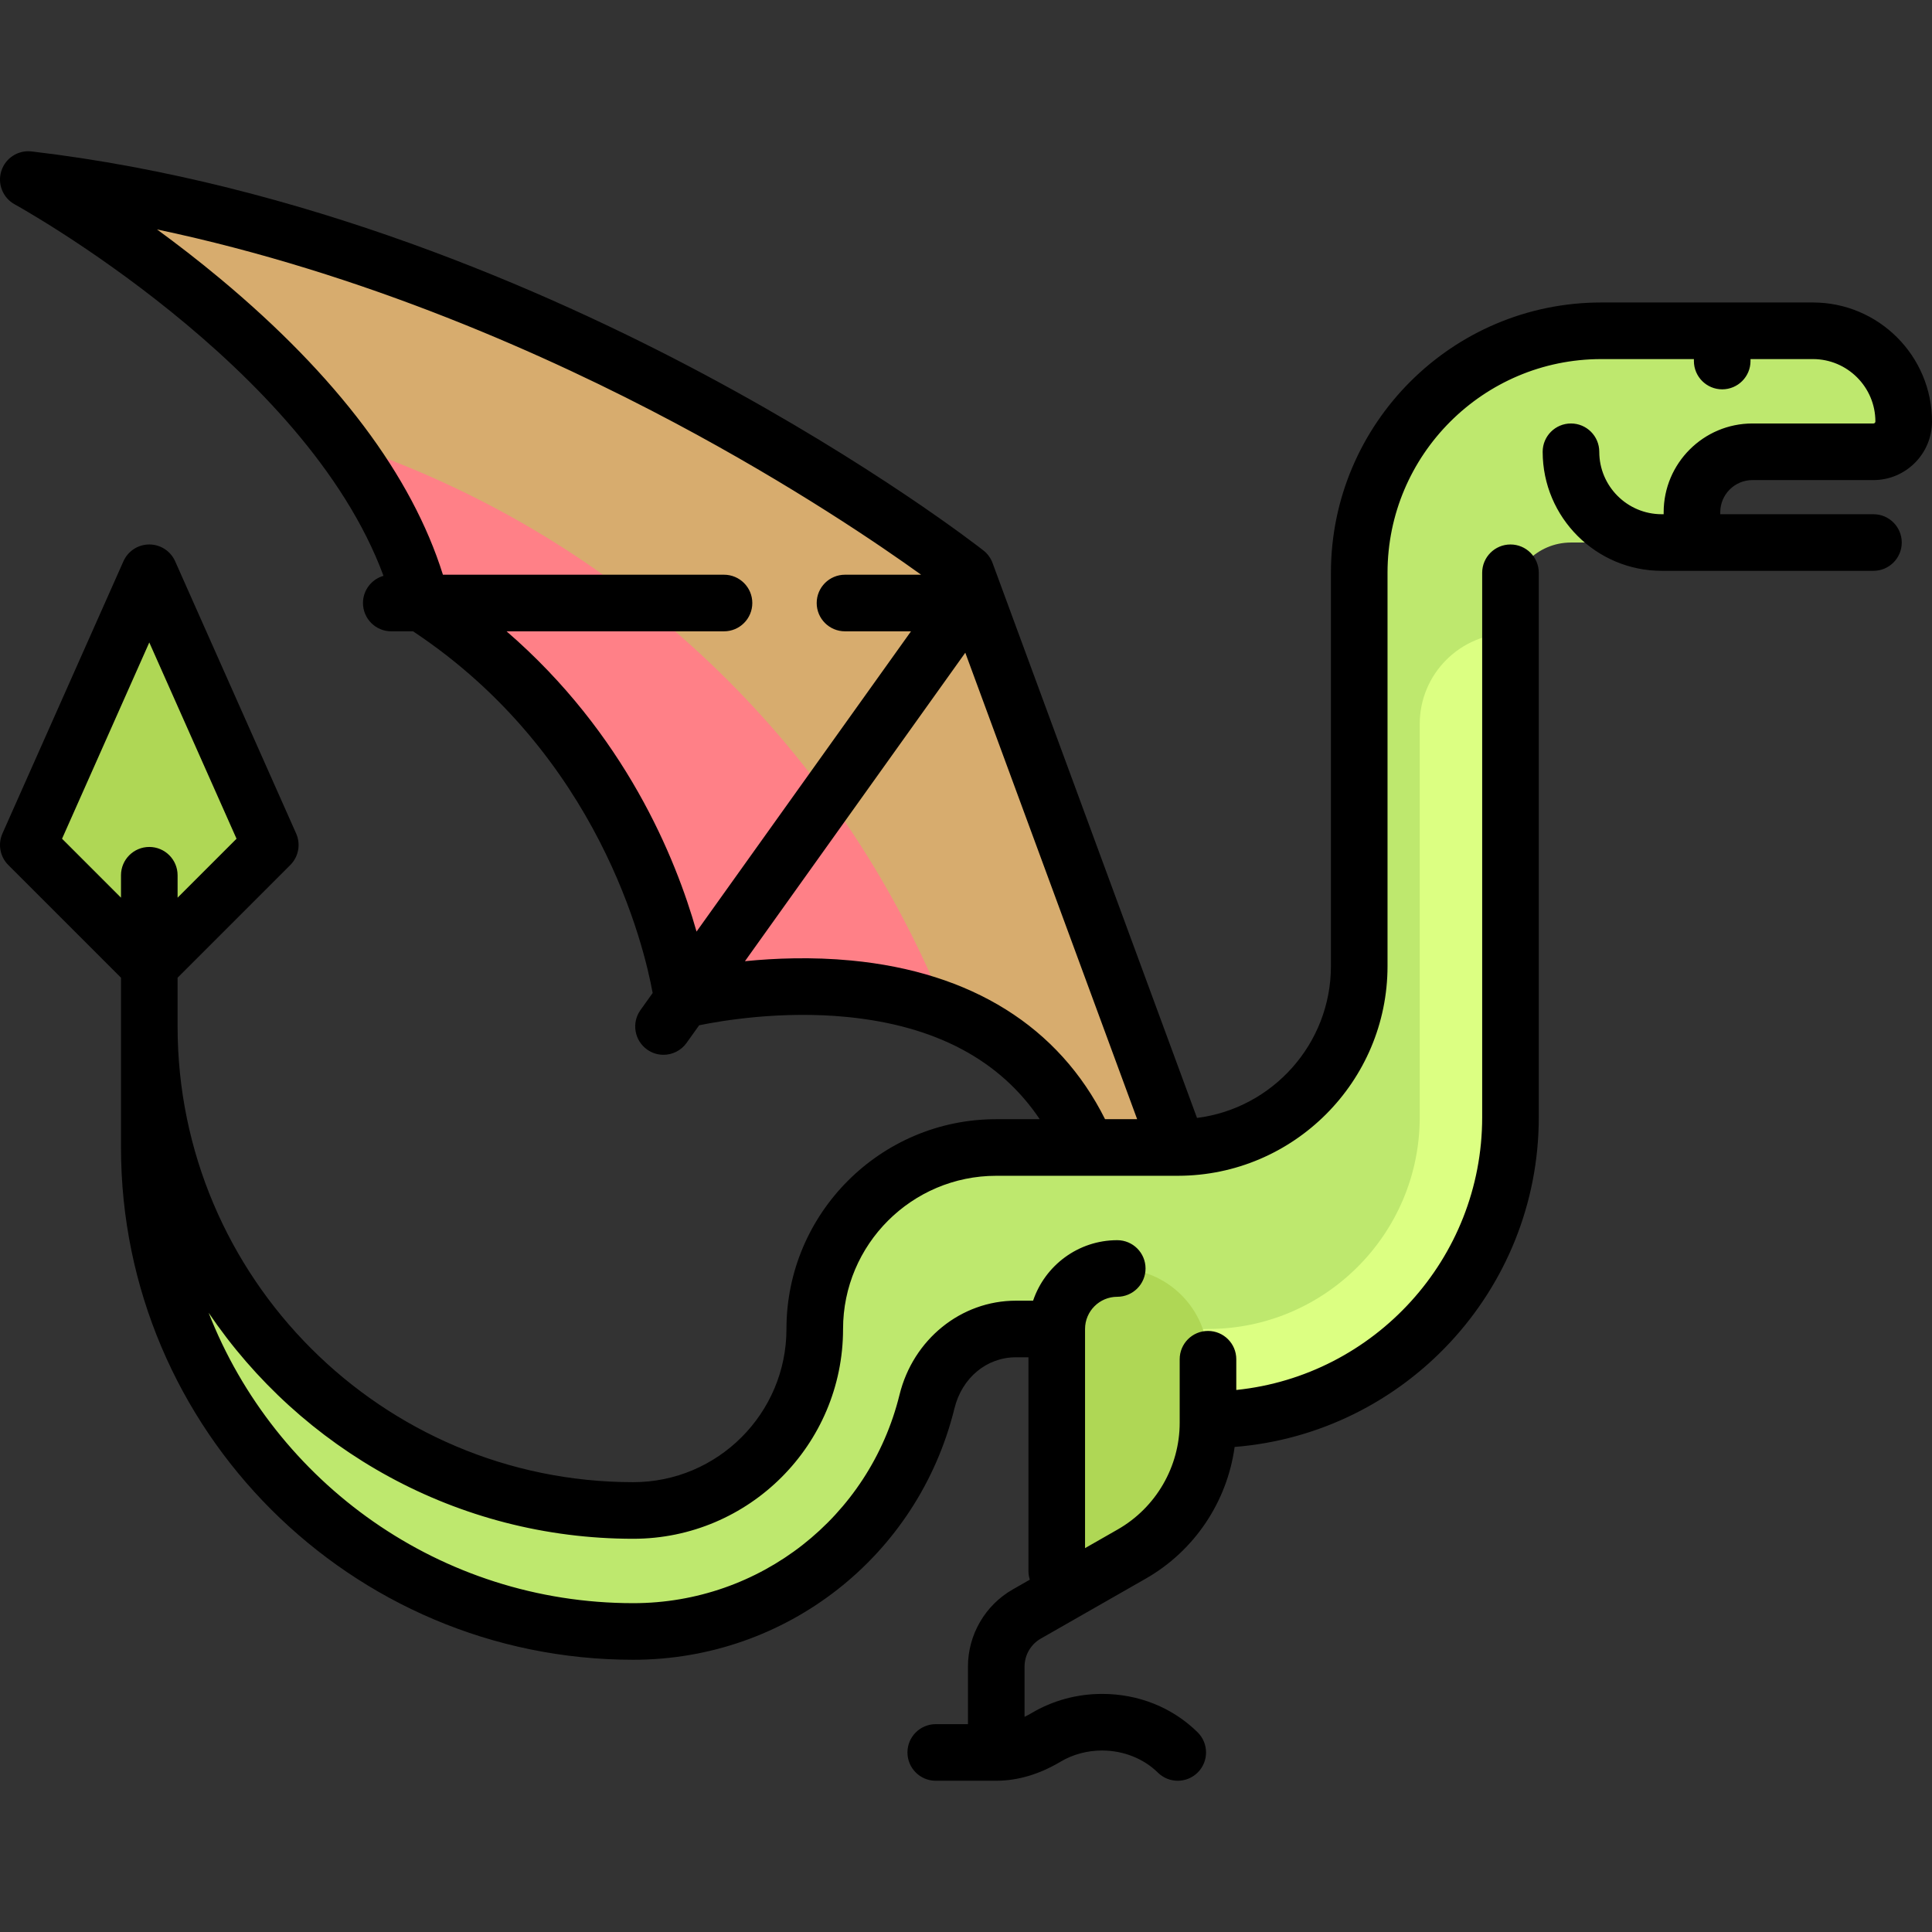 <?xml version="1.0" encoding="iso-8859-1"?>
<!-- Generator: Adobe Illustrator 19.0.0, SVG Export Plug-In . SVG Version: 6.00 Build 0)  -->
<svg version="1.1" id="Capa_1" xmlns="http://www.w3.org/2000/svg" xmlns:xlink="http://www.w3.org/1999/xlink" x="0px" y="0px"
	 viewBox="0 0 511.999 511.999" style="enable-background:new 0 0 511.999 511.999;" xml:space="preserve">
<rect x="0" y="0" width="511.999" height="511.999" fill="#333333" stroke="none"/>
<path style="fill:#BEE86E;" d="M480.451,87.661h-56.112c-35.417,0-64.129,28.712-64.129,64.129v104.209
	c0,24.084-17.72,43.974-40.822,47.489l0,0c-2.379,0.362-4.795,0.608-7.274,0.608h-48.097c-26.563,0-48.097,21.534-48.097,48.097
	c0,26.563-21.534,48.097-48.097,48.097c-70.835,0-128.258-57.423-128.258-128.258v32.065c0,70.835,57.423,128.258,128.258,128.258
	c37.643,0,69.225-25.947,77.84-60.931c2.731-11.093,12.135-19.23,23.559-19.23h18.843l32.065,24.048
	c44.272,0,80.161-35.89,80.161-80.161V159.806c0-8.855,7.178-16.032,16.032-16.032h32.065v-8.016
	c0-8.855,7.178-16.032,16.032-16.032h32.065c4.489,0,8.049-3.718,8.014-8.207C504.397,98.325,493.67,87.661,480.451,87.661z"/>
<path style="fill:#FF8087;" d="M7.5,47.58c0,0,88.177,48.097,104.21,112.226c61.624,39.58,69.139,105.212,69.139,105.212
	s81.664-21.042,107.216,39.079h24.048L256,151.791C256,151.79,167.822,71.628,7.5,47.58z"/>
<path style="fill:#D7AC6E;" d="M256,151.79c0,0-88.177-80.161-248.5-104.21c0,0,50.819,27.745,82.31,69.169
	c5.438,1.961,10.774,3.997,15.995,6.087c66.111,26.475,118.399,78.974,144.848,145.096c15.213,5.952,29.208,16.86,37.412,36.164
	h24.048L256,151.79z"/>
<polygon style="fill:#AFD755;" points="39.564,255.999 71.629,223.935 39.564,151.79 7.5,223.935 "/>
<path style="fill:#DCFF82;" d="M400.29,167.822c-13.285,0-24.048,10.768-24.048,24.048v104.21c0,30.941-25.176,56.113-56.113,56.113
	c-7.867,0-14.785,3.831-19.171,9.669l19.171,14.379c44.272,0,80.161-35.89,80.161-80.161V167.822z"/>
<path style="fill:#AFD755;" d="M296.081,336.161c-8.854,0-16.032,7.178-16.032,16.032v71l19.886-11.363
	c12.488-7.136,20.195-20.416,20.195-34.799v-16.822C320.129,346.927,309.362,336.161,296.081,336.161L296.081,336.161z"/>
<path d="M464.419,127.225h32.064c8.556,0,15.516-6.96,15.516-15.516c0-17.396-14.152-31.548-31.548-31.548h-56.112
	c-39.497,0-71.629,32.133-71.629,71.629v104.209c0,20.655-15.508,37.743-35.49,40.264l-54.182-147.066
	c-0.48-1.303-1.312-2.447-2.404-3.305c-1.167-0.917-29.096-22.73-74.251-46.813c-41.71-22.246-106.45-50.53-178.006-58.948
	c-3.571-0.417-6.933,1.75-8.023,5.173c-1.09,3.424,0.401,7.139,3.555,8.859c0.81,0.442,77.118,42.613,97.72,98.437
	c-3.137,0.897-5.436,3.78-5.436,7.205c0,4.142,3.358,7.5,7.5,7.5h5.771c49.299,32.702,61.275,83.617,63.496,95.852l-3.225,4.514
	c-2.408,3.371-1.627,8.055,1.744,10.462c1.321,0.944,2.844,1.397,4.353,1.397c2.34,0,4.646-1.092,6.109-3.141l3.343-4.68
	c6.02-1.237,21.852-3.919,39.26-2.196c23.389,2.316,40.482,11.415,50.99,27.082h-11.519c-30.656,0-55.597,24.94-55.597,55.597
	c0,22.385-18.212,40.597-40.597,40.597c-66.586,0-120.758-54.172-120.758-120.758v-12.926l29.868-29.868
	c2.194-2.194,2.811-5.514,1.55-8.349l-32.064-72.145c-1.204-2.708-3.89-4.454-6.854-4.454s-5.65,1.746-6.854,4.454L0.646,220.889
	c-1.26,2.835-0.644,6.155,1.55,8.349l29.868,29.868v44.99c0,74.857,60.901,135.758,135.758,135.758
	c40.458,0,75.461-27.402,85.123-66.638c1.991-8.089,8.532-13.523,16.276-13.523h3.327v56.629c0,0.806,0.131,1.581,0.366,2.309
	l-4.542,2.595c-7.313,4.179-11.857,12.008-11.857,20.432v15.261h-8.532c-4.142,0-7.5,3.358-7.5,7.5s3.358,7.5,7.5,7.5h16.011
	c0.004,0,0.008,0,0.012,0c0.003,0,0.006,0,0.009,0c0.02,0,0.039-0.003,0.059-0.003c5.663-0.016,11.373-1.71,16.972-5.043
	c3.265-1.943,7.078-2.97,11.026-2.97c5.616,0,11,2.134,14.773,5.855c1.461,1.441,3.364,2.161,5.267,2.161
	c1.937,0,3.873-0.746,5.34-2.233c2.909-2.949,2.876-7.698-0.072-10.606c-6.653-6.562-15.641-10.177-25.307-10.177
	c-6.648,0-13.113,1.757-18.698,5.081c-0.625,0.372-1.243,0.697-1.859,0.999v-13.324c0-3.054,1.647-5.893,4.299-7.408l27.84-15.908
	c12.907-7.375,21.543-20.374,23.532-34.885c45.049-3.606,80.603-41.416,80.603-87.376v-144.29c0-4.142-3.358-7.5-7.5-7.5
	s-7.5,3.358-7.5,7.5v144.29c0,37.533-28.606,68.509-65.162,72.275v-8.146c0-4.142-3.358-7.5-7.5-7.5s-7.5,3.358-7.5,7.5v16.821
	c0,11.662-6.29,22.501-16.416,28.288l-8.665,4.951v-58.077c0-4.705,3.828-8.532,8.532-8.532c4.142,0,7.5-3.358,7.5-7.5
	s-3.358-7.5-7.5-7.5c-10.354,0-19.16,6.724-22.3,16.032h-4.559c-14.544,0-27.227,10.255-30.841,24.938
	c-8.006,32.515-37.021,55.224-70.558,55.224c-51.147,0-94.965-31.965-112.537-76.966c24.422,36.115,65.754,59.901,112.537,59.901
	c30.656,0,55.597-24.941,55.597-55.597c0-22.385,18.211-40.597,40.597-40.597h48.072c0.009,0,0.017,0.002,0.026,0.002
	c0.036,0,0.072-0.004,0.108-0.005c30.606-0.06,55.487-24.974,55.487-55.594V151.79c0-31.226,25.404-56.629,56.629-56.629h24.564
	v0.516c0,4.142,3.358,7.5,7.5,7.5s7.5-3.358,7.5-7.5v-0.516h16.548c9.125,0,16.548,7.423,16.548,16.548
	c0,0.285-0.231,0.516-0.516,0.516h-32.062c-12.976,0-23.532,10.557-23.532,23.533v0.516h-0.516c-9.125,0-16.548-7.424-16.548-16.549
	c0-4.142-3.358-7.5-7.5-7.5s-7.5,3.358-7.5,7.5c0,17.396,14.152,31.549,31.548,31.549h56.113c4.142,0,7.5-3.358,7.5-7.5
	s-3.358-7.5-7.5-7.5h-40.597v-0.516C455.887,131.053,459.715,127.225,464.419,127.225z M39.564,170.257l23.119,52.017
	l-15.619,15.619v-5.942c0-4.142-3.358-7.5-7.5-7.5s-7.5,3.358-7.5,7.5v5.942l-15.619-15.619L39.564,170.257z M134.242,167.306
	h57.627c4.142,0,7.5-3.358,7.5-7.5s-3.358-7.5-7.5-7.5H117.38c-8.24-26.291-28.052-52.645-58.986-78.423
	c-5.81-4.842-11.49-9.218-16.783-13.081c55.047,11.61,103.873,33.488,137.417,51.356c31,16.511,54.038,32.211,65.077,40.148h-20.173
	c-4.142,0-7.5,3.358-7.5,7.5s3.358,7.5,7.5,7.5h17.494l-56.837,79.571C179.022,227.205,165.577,194.382,134.242,167.306z
	 M225.588,254.545c-10.46-0.999-20.267-0.609-28.173,0.184l58.397-81.756l45.545,123.623h-8.506
	C280.595,272.095,257.452,257.588,225.588,254.545z"/>
<g>
</g>
<g>
</g>
<g>
</g>
<g>
</g>
<g>
</g>
<g>
</g>
<g>
</g>
<g>
</g>
<g>
</g>
<g>
</g>
<g>
</g>
<g>
</g>
<g>
</g>
<g>
</g>
<g>
</g>
</svg>
